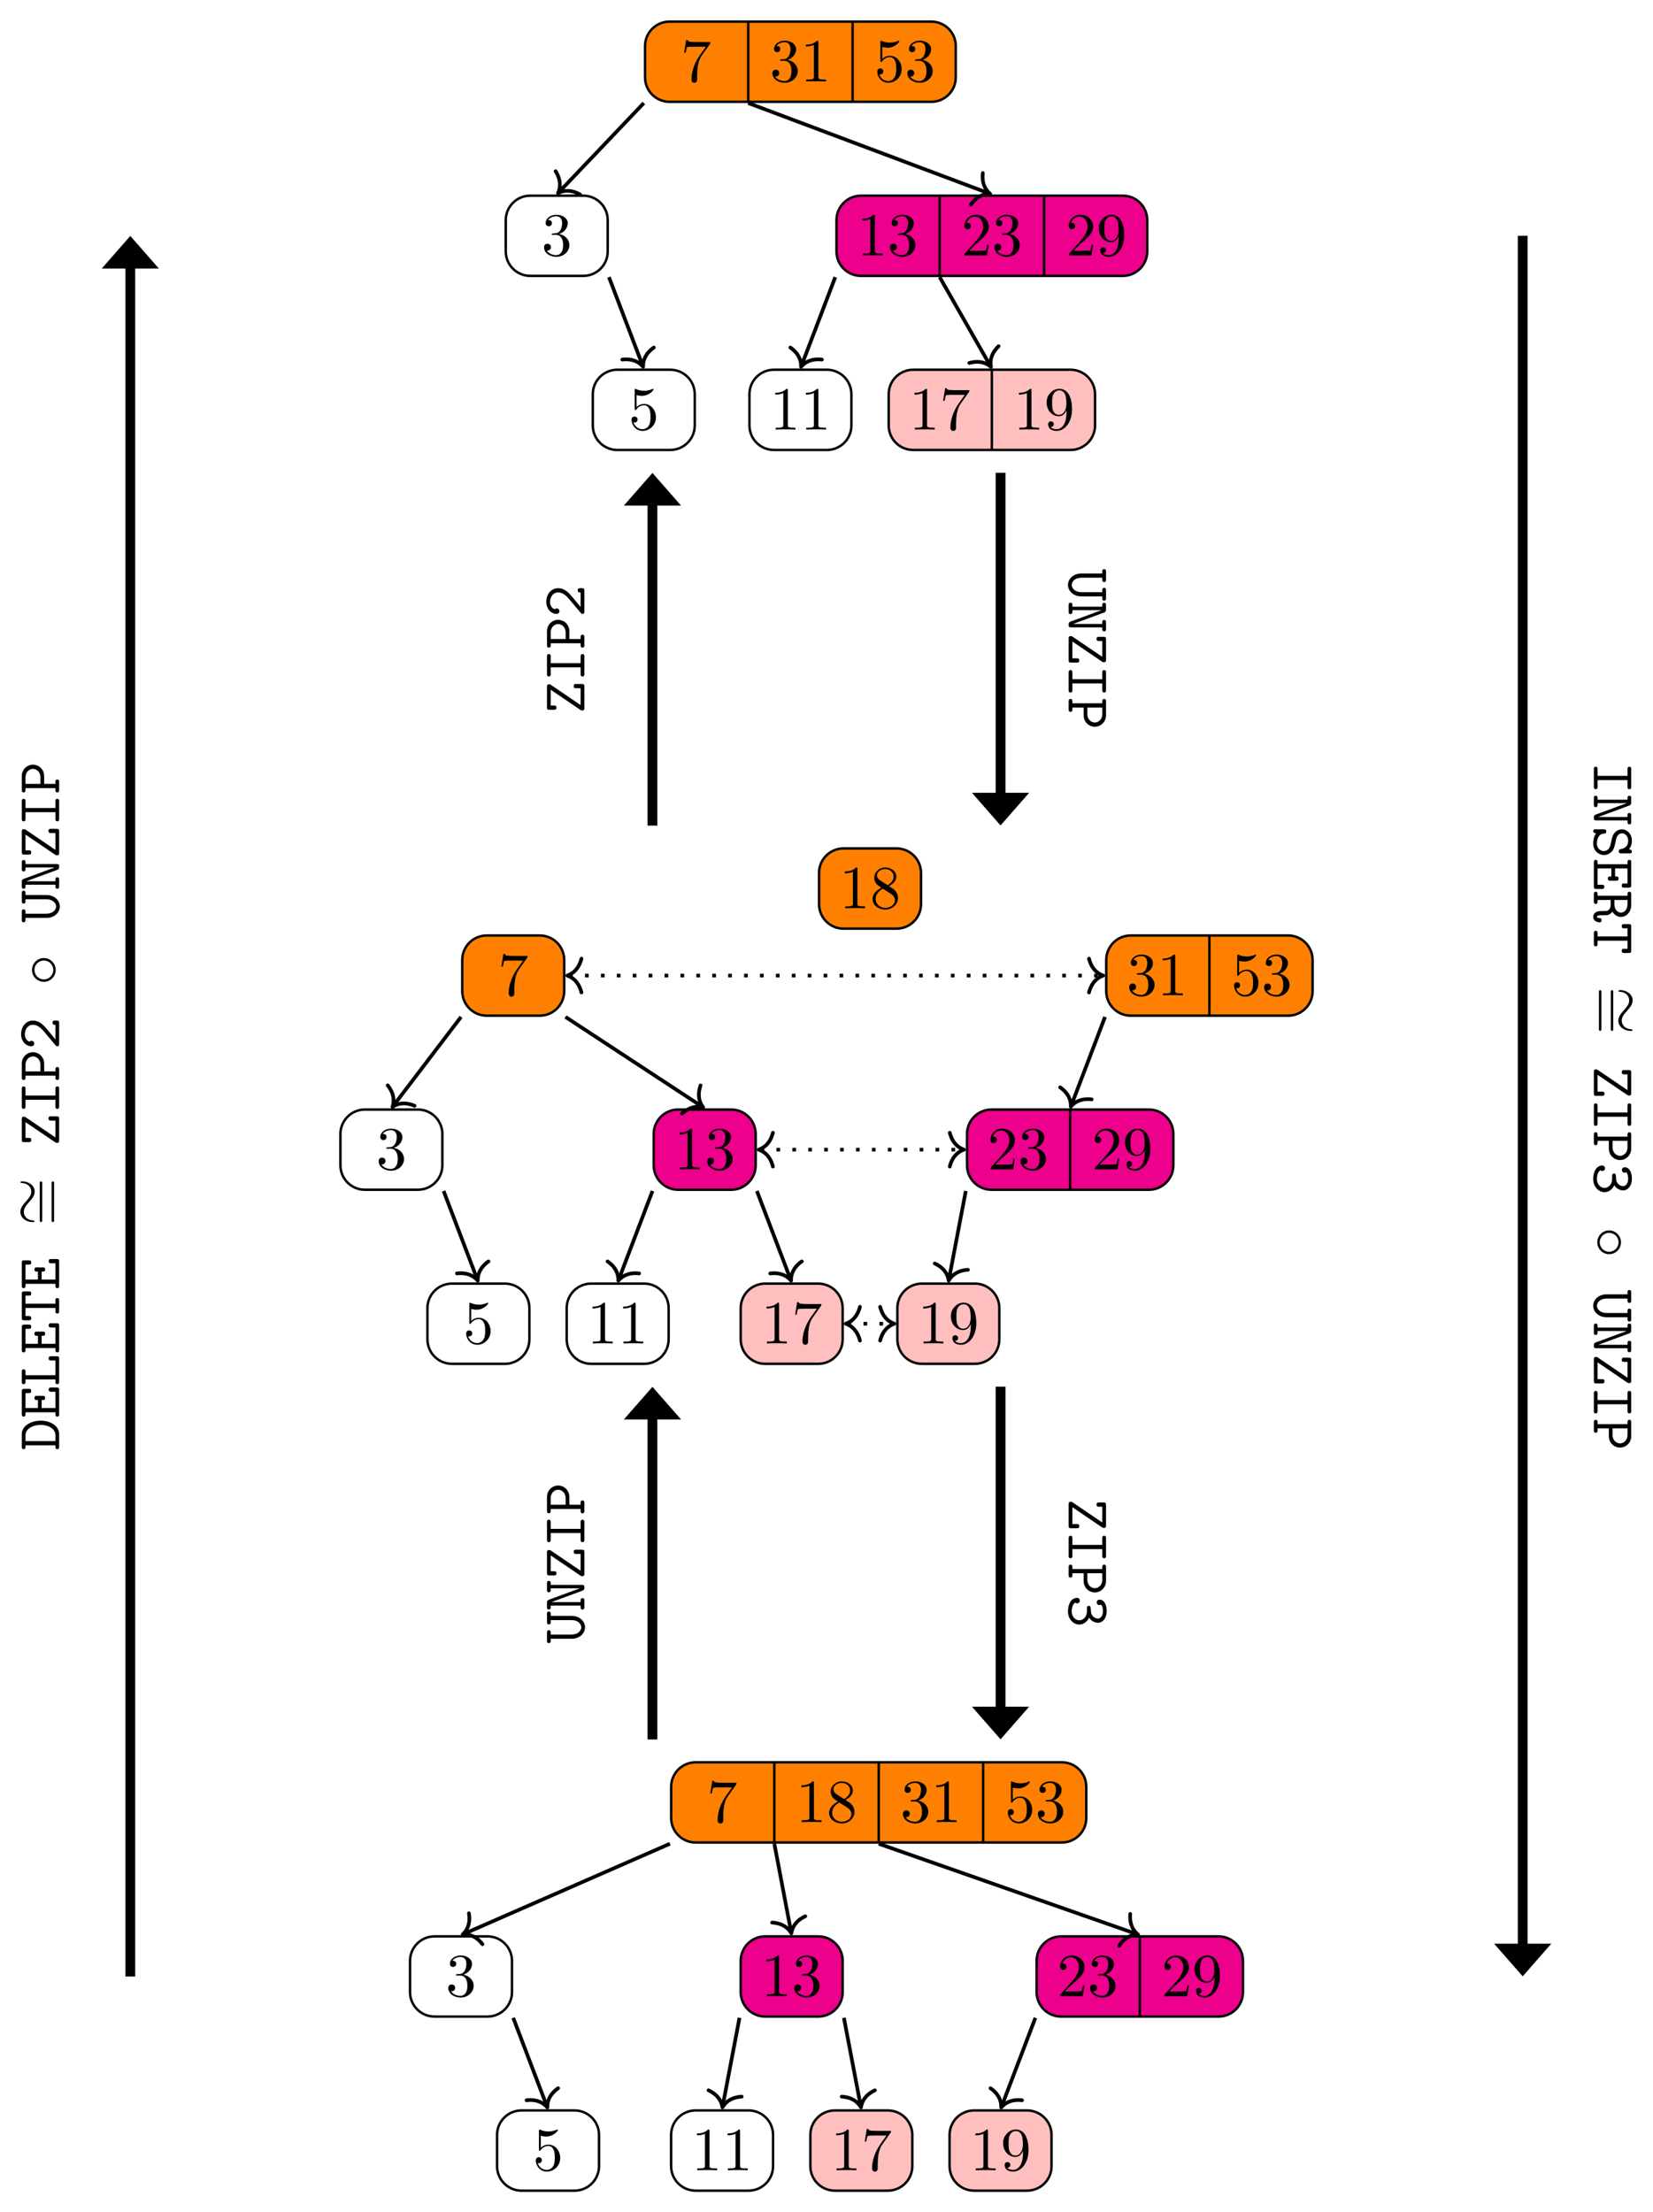 <svg xmlns="http://www.w3.org/2000/svg" xmlns:xlink="http://www.w3.org/1999/xlink" version="1.1" width="269.219" height="360.258" viewBox="0 0 269.219 360.258">
<defs>
<path id="font_0_5" d="M.476 .609C.485 .621 .485 .623 .485 .644H.242C.12 .644 .118 .657 .114 .676H.089L.056 .47H.081C.084 .486 .093 .549 .106 .561 .113 .567 .191 .567 .204 .567H.411C.4 .551 .321 .442 .299 .409 .209 .274 .176 .135 .176 .033 .176 .023 .176-.022 .222-.022 .268-.022 .268 .023 .268 .033V.084C.268 .139 .271 .194 .279 .248 .283 .271 .297 .357 .341 .419L.476 .609Z"/>
<path id="font_0_3" d="M.29 .352C.372 .379 .43 .449 .43 .528 .43 .61 .342 .666 .246 .666 .145 .666 .069 .606 .069 .53 .069 .497 .091 .478 .12 .478 .151 .478 .171 .5 .171 .529 .171 .579 .124 .579 .109 .579 .14 .628 .206 .641 .242 .641 .283 .641 .338 .619 .338 .529 .338 .517 .336 .459 .31 .415 .28 .367 .246 .364 .221 .363 .213 .362 .189 .36 .182 .36 .174 .359 .167 .358 .167 .348 .167 .337 .174 .337 .191 .337H.235C.317 .337 .354 .269 .354 .17 .354 .034 .285 .006 .241 .006 .198 .006 .123 .022 .088 .081 .123 .076 .154 .098 .154 .136 .154 .172 .127 .192 .098 .192 .074 .192 .042 .178 .042 .134 .042 .043 .135-.022 .244-.022 .366-.022 .457 .068 .457 .17 .457 .253 .394 .331 .29 .352Z"/>
<path id="font_0_1" d="M.294 .64C.294 .664 .294 .666 .271 .666 .209 .602 .121 .602 .089 .602V.571C.109 .571 .168 .571 .22 .597V.079C.22 .043 .217 .031 .127 .031H.095V0C.13 .003 .217 .003 .257 .003 .297 .003 .384 .003 .419 0V.031H.387C.297 .031 .294 .042 .294 .079V.64Z"/>
<path id="font_0_4" d="M.449 .2C.449 .319 .367 .419 .259 .419 .211 .419 .168 .403 .132 .368V.564C.152 .558 .185 .551 .217 .551 .34 .551 .41 .642 .41 .655 .41 .661 .407 .666 .4 .666 .399 .666 .397 .666 .392 .663 .372 .654 .323 .634 .256 .634 .216 .634 .17 .641 .123 .662 .115 .665 .113 .665 .111 .665 .101 .665 .101 .657 .101 .641V.344C.101 .326 .101 .318 .115 .318 .122 .318 .124 .321 .128 .327 .139 .343 .176 .397 .257 .397 .309 .397 .334 .351 .342 .333 .358 .296 .36 .257 .36 .207 .36 .172 .36 .112 .336 .07 .312 .031 .275 .006 .229 .006 .156 .006 .099 .058 .082 .117 .085 .116 .088 .115 .099 .115 .132 .115 .149 .14 .149 .164 .149 .188 .132 .213 .099 .213 .085 .213 .05 .206 .05 .16 .05 .074 .119-.022 .231-.022 .347-.022 .449 .073 .449 .2Z"/>
<path id="font_0_2" d="M.127 .077 .233 .18C.389 .318 .449 .372 .449 .472 .449 .586 .359 .666 .237 .666 .124 .666 .05 .574 .05 .485 .05 .429 .1 .429 .103 .429 .12 .429 .155 .441 .155 .482 .155 .508 .137 .534 .102 .534 .094 .534 .092 .534 .089 .533 .112 .598 .166 .635 .224 .635 .315 .635 .358 .554 .358 .472 .358 .392 .308 .313 .253 .251L.061 .037C.05 .026 .05 .024 .05 0H.421L.449 .174H.424C.419 .144 .412 .1 .402 .085 .395 .077 .329 .077 .307 .077H.127Z"/>
<path id="font_0_7" d="M.367 .318V.286C.367 .052 .263 .006 .205 .006 .188 .006 .134 .008 .107 .042 .151 .042 .159 .071 .159 .088 .159 .119 .135 .134 .113 .134 .097 .134 .067 .125 .067 .086 .067 .019 .121-.022 .206-.022 .335-.022 .457 .114 .457 .329 .457 .598 .342 .666 .253 .666 .198 .666 .149 .648 .106 .603 .065 .558 .042 .516 .042 .441 .042 .316 .13 .218 .242 .218 .303 .218 .344 .26 .367 .318M.243 .241C.227 .241 .181 .241 .15 .304 .132 .341 .132 .391 .132 .44 .132 .494 .132 .541 .153 .578 .18 .628 .218 .641 .253 .641 .299 .641 .332 .607 .349 .562 .361 .53 .365 .467 .365 .421 .365 .338 .331 .241 .243 .241Z"/>
<path id="font_0_6" d="M.163 .457C.117 .487 .113 .521 .113 .538 .113 .599 .178 .641 .249 .641 .322 .641 .386 .589 .386 .517 .386 .46 .347 .412 .287 .377L.163 .457M.309 .362C.381 .399 .43 .451 .43 .517 .43 .609 .341 .666 .25 .666 .15 .666 .069 .592 .069 .499 .069 .481 .071 .436 .113 .389 .124 .377 .161 .352 .186 .335 .128 .306 .042 .25 .042 .151 .042 .045 .144-.022 .249-.022 .362-.022 .457 .061 .457 .168 .457 .204 .446 .249 .408 .291 .389 .312 .373 .322 .309 .362M.209 .32 .332 .242C.36 .223 .407 .193 .407 .132 .407 .058 .332 .006 .25 .006 .164 .006 .092 .068 .092 .151 .092 .209 .124 .273 .209 .32Z"/>
<path id="font_1_12" d="M.449 .55H.479C.495 .55 .52 .55 .52 .581 .52 .611 .494 .611 .479 .611H.35C.335 .611 .309 .611 .309 .581 .309 .55 .335 .55 .35 .55H.38V.209C.38 .102 .314 .05 .262 .05 .209 .05 .144 .102 .144 .209V.55H.174C.189 .55 .215 .55 .215 .581 .215 .611 .189 .611 .174 .611H.045C.03 .611 .004 .611 .004 .581 .004 .55 .03 .55 .045 .55H.075V.204C.075 .081 .162-.011 .262-.011 .362-.011 .449 .081 .449 .204V.55Z"/>
<path id="font_1_7" d="M.19 .575C.178 .608 .163 .611 .136 .611H.068C.053 .611 .028 .611 .028 .581 .028 .55 .052 .55 .068 .55H.093V.061H.068C.053 .061 .028 .061 .028 .031 .028 0 .052 0 .068 0H.174C.189 0 .214 0 .214 .03 .214 .061 .19 .061 .174 .061H.149V.536H.15L.334 .036C.347 .001 .363 0 .389 0 .419 0 .431 .003 .431 .041V.55H.456C.471 .55 .496 .55 .496 .58 .496 .611 .472 .611 .456 .611H.35C.334 .611 .31 .611 .31 .58 .31 .55 .335 .55 .35 .55H.375V.075H.374L.19 .575Z"/>
<path id="font_1_13" d="M.466 .546C.476 .561 .476 .567 .476 .577 .476 .611 .454 .611 .435 .611H.101C.068 .611 .06 .603 .06 .57V.497C.06 .478 .06 .456 .094 .456 .129 .456 .129 .477 .129 .497V.55H.387L.058 .065C.048 .05 .048 .044 .048 .034 .048 0 .07 0 .089 0H.441C.474 0 .481 .009 .481 .041V.133C.481 .152 .481 .174 .447 .174 .412 .174 .412 .153 .412 .133V.061H.137L.466 .546Z"/>
<path id="font_1_5" d="M.297 .55H.405C.42 .55 .446 .55 .446 .58 .446 .611 .42 .611 .405 .611H.12C.105 .611 .079 .611 .079 .581 .079 .55 .105 .55 .12 .55H.228V.061H.12C.105 .061 .079 .061 .079 .031 .079 0 .105 0 .12 0H.405C.42 0 .446 0 .446 .03 .446 .061 .42 .061 .405 .061H.297V.55Z"/>
<path id="font_1_8" d="M.166 .245H.291C.407 .245 .48 .335 .48 .428 .48 .521 .406 .611 .291 .611H.067C.052 .611 .026 .611 .026 .581 .026 .55 .052 .55 .067 .55H.097V.061H.067C.051 .061 .026 .061 .026 .03 .026 0 .052 0 .067 0H.196C.211 0 .237 0 .237 .03 .237 .061 .211 .061 .196 .061H.166V.245M.166 .55H.272C.368 .55 .411 .481 .411 .428 .411 .375 .368 .306 .272 .306H.166V.55Z"/>
<path id="font_1_1" d="M.067 .058C.058 .05 .052 .045 .052 .031 .052 0 .077 0 .093 0H.432C.465 0 .472 .009 .472 .041V.067C.472 .086 .472 .108 .438 .108 .403 .108 .403 .089 .403 .061H.165C.224 .112 .32 .187 .363 .227 .426 .283 .472 .347 .472 .427 .472 .547 .371 .622 .249 .622 .131 .622 .052 .54 .052 .455 .052 .418 .08 .407 .097 .407 .118 .407 .141 .424 .141 .452 .141 .464 .136 .477 .127 .484 .142 .53 .189 .561 .244 .561 .326 .561 .403 .515 .403 .427 .403 .357 .354 .299 .288 .244L.067 .058Z"/>
<path id="font_1_2" d="M.367 .334C.423 .37 .451 .427 .451 .481 .451 .555 .378 .622 .263 .622 .143 .622 .073 .574 .073 .505 .073 .472 .098 .458 .118 .458 .139 .458 .162 .475 .162 .503 .162 .517 .156 .527 .153 .53 .184 .561 .255 .561 .264 .561 .332 .561 .382 .525 .382 .48 .382 .45 .367 .415 .34 .393 .308 .367 .283 .365 .247 .363 .19 .359 .175 .359 .175 .33 .175 .299 .199 .299 .215 .299H.261C.36 .299 .411 .232 .411 .174 .411 .113 .355 .05 .264 .05 .224 .05 .147 .061 .121 .108 .126 .113 .133 .119 .133 .139 .133 .163 .114 .183 .089 .183 .066 .183 .044 .168 .044 .136 .044 .047 .141-.011 .264-.011 .395-.011 .48 .081 .48 .174 .48 .245 .433 .304 .367 .334Z"/>
<path id="font_1_10" d="M.296 .274C.324 .268 .407 .248 .407 .161 .407 .109 .364 .05 .285 .05 .257 .05 .208 .054 .168 .081 .126 .108 .122 .15 .121 .168 .12 .185 .119 .203 .087 .203 .052 .203 .052 .182 .052 .162V.03C.052 .014 .052-.011 .082-.011 .104-.011 .11 .003 .119 .035 .159 .005 .22-.011 .284-.011 .4-.011 .472 .077 .472 .166 .472 .23 .436 .272 .424 .285 .383 .325 .356 .332 .278 .35L.197 .368C.155 .38 .117 .415 .117 .462 .117 .513 .166 .561 .237 .561 .355 .561 .37 .467 .376 .436 .379 .414 .39 .408 .41 .408 .445 .408 .445 .429 .445 .449V.581C.445 .597 .445 .622 .415 .622 .391 .622 .386 .605 .378 .575 .337 .61 .283 .622 .238 .622 .127 .622 .052 .543 .052 .458 .052 .391 .098 .325 .181 .301 .185 .3 .282 .277 .296 .274Z"/>
<path id="font_1_4" d="M.097 .061H.067C.051 .061 .026 .061 .026 .03 .026 0 .052 0 .067 0H.462C.495 0 .502 .009 .502 .041V.13C.502 .149 .502 .171 .468 .171 .433 .171 .433 .15 .433 .13V.061H.166V.286H.297C.297 .245 .297 .229 .332 .229 .366 .229 .366 .251 .366 .27V.363C.366 .382 .366 .404 .332 .404 .297 .404 .297 .388 .297 .347H.166V.55H.411V.497C.411 .478 .411 .456 .445 .456 .48 .456 .48 .477 .48 .497V.57C.48 .601 .474 .611 .44 .611H.067C.052 .611 .026 .611 .026 .581 .026 .55 .052 .55 .067 .55H.097V.061Z"/>
<path id="font_1_9" d="M.156 .55H.228C.32 .55 .364 .491 .364 .443 .364 .394 .319 .336 .228 .336H.156V.55M.348 .304C.414 .341 .433 .402 .433 .443 .433 .529 .357 .611 .239 .611H.062C.046 .611 .022 .611 .022 .58 .022 .55 .047 .55 .062 .55H.087V.061H.062C.046 .061 .022 .061 .022 .03 .022 0 .047 0 .062 0H.181C.196 0 .221 0 .221 .03 .221 .061 .197 .061 .181 .061H.156V.275H.234C.253 .275 .283 .275 .315 .247 .337 .226 .337 .204 .337 .162 .337 .097 .337 .067 .356 .035 .373 .005 .401-.011 .435-.011 .498-.011 .522 .055 .522 .093 .522 .125 .498 .125 .487 .125 .477 .125 .454 .125 .453 .095 .453 .087 .451 .05 .434 .05 .406 .05 .406 .096 .406 .149 .406 .212 .406 .22 .397 .243 .385 .272 .362 .293 .348 .304Z"/>
<path id="font_1_11" d="M.297 .55H.429V.497C.429 .478 .429 .456 .463 .456 .498 .456 .498 .477 .498 .497V.57C.498 .601 .492 .611 .458 .611H.067C.034 .611 .026 .603 .026 .57V.497C.026 .478 .026 .456 .06 .456 .095 .456 .095 .477 .095 .497V.55H.228V.061H.176C.161 .061 .136 .061 .136 .031 .136 0 .16 0 .176 0H.349C.364 0 .389 0 .389 .03 .389 .061 .365 .061 .349 .061H.297V.55Z"/>
<path id="font_2_2" d="M.722 .334C.722 .356 .716 .366 .708 .366 .703 .366 .695 .359 .694 .34 .69 .244 .624 .189 .554 .189 .491 .189 .443 .232 .394 .275 .343 .321 .291 .367 .223 .367 .114 .367 .055 .257 .055 .166 .055 .134 .068 .134 .069 .134 .08 .134 .083 .154 .083 .157 .087 .267 .162 .311 .223 .311 .286 .311 .334 .268 .383 .225 .434 .179 .486 .133 .554 .133 .663 .133 .722 .243 .722 .334Z"/>
<path id="font_0_8" d="M.687 .327C.702 .327 .721 .327 .721 .347 .721 .367 .702 .367 .688 .367H.089C.075 .367 .056 .367 .056 .347 .056 .327 .075 .327 .09 .327H.687M.688 .133C.702 .133 .721 .133 .721 .153 .721 .173 .702 .173 .687 .173H.09C.075 .173 .056 .173 .056 .153 .056 .133 .075 .133 .089 .133H.688Z"/>
<path id="font_2_1" d="M.444 .25C.444 .357 .355 .444 .25 .444 .142 .444 .055 .355 .055 .25 .055 .144 .142 .056 .25 .056 .355 .056 .444 .143 .444 .25M.25 .096C.163 .096 .095 .166 .095 .25 .095 .334 .164 .404 .25 .404 .333 .404 .404 .336 .404 .25 .404 .164 .333 .096 .25 .096Z"/>
<path id="font_1_3" d="M.06 .611C.044 .611 .019 .611 .019 .58 .019 .55 .045 .55 .06 .55H.082V.061H.06C.044 .061 .019 .061 .019 .03 .019 0 .045 0 .06 0H.266C.397 0 .485 .14 .485 .301 .485 .461 .399 .611 .266 .611H.06M.151 .061V.55H.247C.36 .55 .416 .417 .416 .301 .416 .184 .358 .061 .247 .061H.151Z"/>
<path id="font_1_6" d="M.178 .55H.234C.248 .55 .275 .55 .275 .58 .275 .611 .249 .611 .234 .611H.072C.056 .611 .032 .611 .032 .58 .032 .55 .057 .55 .072 .55H.109V.061H.072C.056 .061 .032 .061 .032 .03 .032 0 .057 0 .072 0H.448C.481 0 .488 .009 .488 .041V.13C.488 .15 .488 .171 .454 .171 .419 .171 .419 .151 .419 .13V.061H.178V.55Z"/>
</defs>
<path transform="matrix(1,0,0,-1,76.502,66.743)" d="M75.178 63.224H32.539C30.339 63.224 28.554 61.44 28.554 59.239V54.148C28.554 51.947 30.339 50.163 32.539 50.163H75.178C77.379 50.163 79.163 51.947 79.163 54.148V59.239C79.163 61.44 77.379 63.224 75.178 63.224ZM45.358 63.224V50.163M62.36 63.224V50.163" fill="#ff8000"/>
<path transform="matrix(1,0,0,-1,76.502,66.743)" stroke-width=".399" stroke-linecap="butt" stroke-miterlimit="10" stroke-linejoin="miter" fill="none" stroke="#000000" d="M75.178 63.224H32.539C30.339 63.224 28.554 61.44 28.554 59.239V54.148C28.554 51.947 30.339 50.163 32.539 50.163H75.178C77.379 50.163 79.163 51.947 79.163 54.148V59.239C79.163 61.44 77.379 63.224 75.178 63.224ZM45.358 63.224V50.163M62.36 63.224V50.163"/>
<use data-text="7" xlink:href="#font_0_5" transform="matrix(9.963,0,0,-9.963,110.867,13.26)"/>
<use data-text="3" xlink:href="#font_0_3" transform="matrix(9.963,0,0,-9.963,125.379,13.26)"/>
<use data-text="1" xlink:href="#font_0_1" transform="matrix(9.963,0,0,-9.963,130.36,13.26)"/>
<use data-text="5" xlink:href="#font_0_4" transform="matrix(9.963,0,0,-9.963,142.381,13.26)"/>
<use data-text="3" xlink:href="#font_0_3" transform="matrix(9.963,0,0,-9.963,147.362,13.26)"/>
<path transform="matrix(1,0,0,-1,76.502,66.743)" stroke-width=".399" stroke-linecap="butt" stroke-miterlimit="10" stroke-linejoin="miter" fill="none" stroke="#000000" d="M18.49 34.878H9.857C7.656 34.878 5.871 33.093 5.871 30.892V25.801C5.871 23.6 7.656 21.816 9.857 21.816H18.49C20.691 21.816 22.475 23.6 22.475 25.801V30.892C22.475 33.093 20.691 34.878 18.49 34.878ZM5.871 21.816"/>
<use data-text="3" xlink:href="#font_0_3" transform="matrix(9.963,0,0,-9.963,88.185,41.607)"/>
<path transform="matrix(1,0,0,-1,76.502,66.743)" d="M106.36 34.878H63.721C61.52 34.878 59.736 33.093 59.736 30.892V25.801C59.736 23.6 61.52 21.816 63.721 21.816H106.36C108.561 21.816 110.345 23.6 110.345 25.801V30.892C110.345 33.093 108.561 34.878 106.36 34.878ZM76.539 34.878V21.816M93.542 34.878V21.816" fill="#ec008c"/>
<path transform="matrix(1,0,0,-1,76.502,66.743)" stroke-width=".399" stroke-linecap="butt" stroke-miterlimit="10" stroke-linejoin="miter" fill="none" stroke="#000000" d="M106.36 34.878H63.721C61.52 34.878 59.736 33.093 59.736 30.892V25.801C59.736 23.6 61.52 21.816 63.721 21.816H106.36C108.561 21.816 110.345 23.6 110.345 25.801V30.892C110.345 33.093 108.561 34.878 106.36 34.878ZM76.539 34.878V21.816M93.542 34.878V21.816"/>
<use data-text="1" xlink:href="#font_0_1" transform="matrix(9.963,0,0,-9.963,139.558,41.607)"/>
<use data-text="3" xlink:href="#font_0_3" transform="matrix(9.963,0,0,-9.963,144.539,41.607)"/>
<use data-text="2" xlink:href="#font_0_2" transform="matrix(9.963,0,0,-9.963,156.56,41.607)"/>
<use data-text="3" xlink:href="#font_0_3" transform="matrix(9.963,0,0,-9.963,161.541,41.607)"/>
<use data-text="2" xlink:href="#font_0_2" transform="matrix(9.963,0,0,-9.963,173.562,41.607)"/>
<use data-text="9" xlink:href="#font_0_7" transform="matrix(9.963,0,0,-9.963,178.543,41.607)"/>
<path transform="matrix(1,0,0,-1,76.502,66.743)" stroke-width=".399" stroke-linecap="butt" stroke-miterlimit="10" stroke-linejoin="miter" fill="none" stroke="#000000" d="M32.664 6.531H24.03C21.829 6.531 20.045 4.747 20.045 2.546V-2.546C20.045-4.747 21.829-6.531 24.03-6.531H32.664C34.865-6.531 36.649-4.747 36.649-2.546V2.546C36.649 4.747 34.865 6.531 32.664 6.531ZM20.045-6.531"/>
<use data-text="5" xlink:href="#font_0_4" transform="matrix(9.963,0,0,-9.963,102.358,69.953)"/>
<path transform="matrix(1,0,0,-1,76.502,66.743)" stroke-width=".399" stroke-linecap="butt" stroke-miterlimit="10" stroke-linejoin="miter" fill="none" stroke="#000000" d="M58.176 6.531H49.542C47.341 6.531 45.557 4.747 45.557 2.546V-2.546C45.557-4.747 47.341-6.531 49.542-6.531H58.176C60.377-6.531 62.161-4.747 62.161-2.546V2.546C62.161 4.747 60.377 6.531 58.176 6.531ZM45.557-6.531"/>
<use data-text="1" xlink:href="#font_0_1" transform="matrix(9.963,0,0,-9.963,125.379,69.953)"/>
<use data-text="1" xlink:href="#font_0_1" transform="matrix(9.963,0,0,-9.963,130.36,69.953)"/>
<path transform="matrix(1,0,0,-1,76.502,66.743)" d="M97.858 6.531H72.222C70.021 6.531 68.237 4.747 68.237 2.546V-2.546C68.237-4.747 70.021-6.531 72.222-6.531H97.858C100.059-6.531 101.844-4.747 101.844-2.546V2.546C101.844 4.747 100.059 6.531 97.858 6.531ZM85.04 6.531V-6.531" fill="#ffbfbf"/>
<path transform="matrix(1,0,0,-1,76.502,66.743)" stroke-width=".399" stroke-linecap="butt" stroke-miterlimit="10" stroke-linejoin="miter" fill="none" stroke="#000000" d="M97.858 6.531H72.222C70.021 6.531 68.237 4.747 68.237 2.546V-2.546C68.237-4.747 70.021-6.531 72.222-6.531H97.858C100.059-6.531 101.844-4.747 101.844-2.546V2.546C101.844 4.747 100.059 6.531 97.858 6.531ZM85.04 6.531V-6.531"/>
<use data-text="1" xlink:href="#font_0_1" transform="matrix(9.963,0,0,-9.963,148.059,69.953)"/>
<use data-text="7" xlink:href="#font_0_5" transform="matrix(9.963,0,0,-9.963,153.04,69.953)"/>
<use data-text="1" xlink:href="#font_0_1" transform="matrix(9.963,0,0,-9.963,165.061,69.953)"/>
<use data-text="9" xlink:href="#font_0_7" transform="matrix(9.963,0,0,-9.963,170.042,69.953)"/>
<path transform="matrix(1,0,0,-1,76.502,66.743)" stroke-width=".598" stroke-linecap="butt" stroke-miterlimit="10" stroke-linejoin="miter" fill="none" stroke="#000000" d="M28.355 49.964 14.586 35.51"/>
<path transform="matrix(-.69,.724,.724,.69,90.882,31.45)" stroke-width=".598" stroke-linecap="round" stroke-linejoin="round" fill="none" stroke="#000000" d="M-2.311 2.751C-1.889 1.1-.948 .321 0 0-.948-.321-1.889-1.1-2.311-2.751"/>
<path transform="matrix(1,0,0,-1,76.502,66.743)" stroke-width=".598" stroke-linecap="butt" stroke-miterlimit="10" stroke-linejoin="miter" fill="none" stroke="#000000" d="M45.358 49.964 84.481 35.287"/>
<path transform="matrix(.936,.351,.351,-.936,161.263,31.561)" stroke-width=".598" stroke-linecap="round" stroke-linejoin="round" fill="none" stroke="#000000" d="M-2.311 2.751C-1.889 1.1-.948 .321 0 0-.948-.321-1.889-1.1-2.311-2.751"/>
<path transform="matrix(1,0,0,-1,76.502,66.743)" stroke-width=".598" stroke-linecap="butt" stroke-miterlimit="10" stroke-linejoin="miter" fill="none" stroke="#000000" d="M22.675 21.617 28.134 7.289"/>
<path transform="matrix(.356,.934,.934,-.356,104.742,59.734)" stroke-width=".598" stroke-linecap="round" stroke-linejoin="round" fill="none" stroke="#000000" d="M-2.311 2.751C-1.889 1.1-.948 .321 0 0-.948-.321-1.889-1.1-2.311-2.751"/>
<path transform="matrix(1,0,0,-1,76.502,66.743)" stroke-width=".598" stroke-linecap="butt" stroke-miterlimit="10" stroke-linejoin="miter" fill="none" stroke="#000000" d="M59.537 21.617 54.072 7.289"/>
<path transform="matrix(-.356,.934,.934,.356,130.467,59.734)" stroke-width=".598" stroke-linecap="round" stroke-linejoin="round" fill="none" stroke="#000000" d="M-2.311 2.751C-1.889 1.1-.948 .321 0 0-.948-.321-1.889-1.1-2.311-2.751"/>
<path transform="matrix(1,0,0,-1,76.502,66.743)" stroke-width=".598" stroke-linecap="butt" stroke-miterlimit="10" stroke-linejoin="miter" fill="none" stroke="#000000" d="M76.539 21.617 84.744 7.249"/>
<path transform="matrix(.496,.868,.868,-.496,161.394,59.753)" stroke-width=".598" stroke-linecap="round" stroke-linejoin="round" fill="none" stroke="#000000" d="M-2.311 2.751C-1.889 1.1-.948 .321 0 0-.948-.321-1.889-1.1-2.311-2.751"/>
<path transform="matrix(1,0,0,-1,49.572,215.562)" d="M96.444 77.398H87.81C85.609 77.398 83.825 75.614 83.825 73.413V68.321C83.825 66.12 85.609 64.336 87.81 64.336H96.444C98.645 64.336 100.429 66.12 100.429 68.321V73.413C100.429 75.614 98.645 77.398 96.444 77.398ZM83.825 64.336" fill="#ff8000"/>
<path transform="matrix(1,0,0,-1,49.572,215.562)" stroke-width=".399" stroke-linecap="butt" stroke-miterlimit="10" stroke-linejoin="miter" fill="none" stroke="#000000" d="M96.444 77.398H87.81C85.609 77.398 83.825 75.614 83.825 73.413V68.321C83.825 66.12 85.609 64.336 87.81 64.336H96.444C98.645 64.336 100.429 66.12 100.429 68.321V73.413C100.429 75.614 98.645 77.398 96.444 77.398ZM83.825 64.336"/>
<use data-text="1" xlink:href="#font_0_1" transform="matrix(9.963,0,0,-9.963,136.716,147.906)"/>
<use data-text="8" xlink:href="#font_0_6" transform="matrix(9.963,0,0,-9.963,141.697,147.906)"/>
<path transform="matrix(1,0,0,-1,49.572,215.562)" d="M38.333 63.224H29.699C27.498 63.224 25.714 61.44 25.714 59.239V54.148C25.714 51.947 27.498 50.163 29.699 50.163H38.333C40.534 50.163 42.318 51.947 42.318 54.148V59.239C42.318 61.44 40.534 63.224 38.333 63.224ZM25.714 50.163" fill="#ff8000"/>
<path transform="matrix(1,0,0,-1,49.572,215.562)" stroke-width=".399" stroke-linecap="butt" stroke-miterlimit="10" stroke-linejoin="miter" fill="none" stroke="#000000" d="M38.333 63.224H29.699C27.498 63.224 25.714 61.44 25.714 59.239V54.148C25.714 51.947 27.498 50.163 29.699 50.163H38.333C40.534 50.163 42.318 51.947 42.318 54.148V59.239C42.318 61.44 40.534 63.224 38.333 63.224ZM25.714 50.163"/>
<use data-text="7" xlink:href="#font_0_5" transform="matrix(9.963,0,0,-9.963,81.097,162.079)"/>
<path transform="matrix(1,0,0,-1,49.572,215.562)" stroke-width=".399" stroke-linecap="butt" stroke-miterlimit="10" stroke-linejoin="miter" fill="none" stroke="#000000" d="M18.49 34.878H9.857C7.656 34.878 5.871 33.093 5.871 30.892V25.801C5.871 23.6 7.656 21.816 9.857 21.816H18.49C20.691 21.816 22.475 23.6 22.475 25.801V30.892C22.475 33.093 20.691 34.878 18.49 34.878ZM5.871 21.816"/>
<use data-text="3" xlink:href="#font_0_3" transform="matrix(9.963,0,0,-9.963,61.254,190.426)"/>
<path transform="matrix(1,0,0,-1,49.572,215.562)" stroke-width=".399" stroke-linecap="butt" stroke-miterlimit="10" stroke-linejoin="miter" fill="none" stroke="#000000" d="M32.664 6.531H24.03C21.829 6.531 20.045 4.747 20.045 2.546V-2.546C20.045-4.747 21.829-6.531 24.03-6.531H32.664C34.865-6.531 36.649-4.747 36.649-2.546V2.546C36.649 4.747 34.865 6.531 32.664 6.531ZM20.045-6.531"/>
<use data-text="5" xlink:href="#font_0_4" transform="matrix(9.963,0,0,-9.963,75.428,218.772)"/>
<path transform="matrix(1,0,0,-1,49.572,215.562)" stroke-width=".598" stroke-linecap="butt" stroke-miterlimit="10" stroke-linejoin="miter" fill="none" stroke="#000000" d="M25.515 49.964 14.536 35.552"/>
<path transform="matrix(-.606,.795,.795,.606,63.927,180.247)" stroke-width=".598" stroke-linecap="round" stroke-linejoin="round" fill="none" stroke="#000000" d="M-2.311 2.751C-1.889 1.1-.948 .321 0 0-.948-.321-1.889-1.1-2.311-2.751"/>
<path transform="matrix(1,0,0,-1,49.572,215.562)" stroke-width=".598" stroke-linecap="butt" stroke-miterlimit="10" stroke-linejoin="miter" fill="none" stroke="#000000" d="M22.675 21.617 28.134 7.289"/>
<path transform="matrix(.356,.934,.934,-.356,77.812,208.553)" stroke-width=".598" stroke-linecap="round" stroke-linejoin="round" fill="none" stroke="#000000" d="M-2.311 2.751C-1.889 1.1-.948 .321 0 0-.948-.321-1.889-1.1-2.311-2.751"/>
<path transform="matrix(1,0,0,-1,49.572,215.562)" d="M160.221 63.224H134.585C132.384 63.224 130.6 61.44 130.6 59.239V54.148C130.6 51.947 132.384 50.163 134.585 50.163H160.221C162.422 50.163 164.206 51.947 164.206 54.148V59.239C164.206 61.44 162.422 63.224 160.221 63.224ZM147.403 63.224V50.163" fill="#ff8000"/>
<path transform="matrix(1,0,0,-1,49.572,215.562)" stroke-width=".399" stroke-linecap="butt" stroke-miterlimit="10" stroke-linejoin="miter" fill="none" stroke="#000000" d="M160.221 63.224H134.585C132.384 63.224 130.6 61.44 130.6 59.239V54.148C130.6 51.947 132.384 50.163 134.585 50.163H160.221C162.422 50.163 164.206 51.947 164.206 54.148V59.239C164.206 61.44 162.422 63.224 160.221 63.224ZM147.403 63.224V50.163"/>
<use data-text="3" xlink:href="#font_0_3" transform="matrix(9.963,0,0,-9.963,183.491,162.079)"/>
<use data-text="1" xlink:href="#font_0_1" transform="matrix(9.963,0,0,-9.963,188.472,162.079)"/>
<use data-text="5" xlink:href="#font_0_4" transform="matrix(9.963,0,0,-9.963,200.493,162.079)"/>
<use data-text="3" xlink:href="#font_0_3" transform="matrix(9.963,0,0,-9.963,205.474,162.079)"/>
<path transform="matrix(1,0,0,-1,49.572,215.562)" d="M69.515 34.878H60.881C58.68 34.878 56.896 33.093 56.896 30.892V25.801C56.896 23.6 58.68 21.816 60.881 21.816H69.515C71.716 21.816 73.5 23.6 73.5 25.801V30.892C73.5 33.093 71.716 34.878 69.515 34.878ZM56.896 21.816" fill="#ec008c"/>
<path transform="matrix(1,0,0,-1,49.572,215.562)" stroke-width=".399" stroke-linecap="butt" stroke-miterlimit="10" stroke-linejoin="miter" fill="none" stroke="#000000" d="M69.515 34.878H60.881C58.68 34.878 56.896 33.093 56.896 30.892V25.801C56.896 23.6 58.68 21.816 60.881 21.816H69.515C71.716 21.816 73.5 23.6 73.5 25.801V30.892C73.5 33.093 71.716 34.878 69.515 34.878ZM56.896 21.816"/>
<use data-text="1" xlink:href="#font_0_1" transform="matrix(9.963,0,0,-9.963,109.787,190.426)"/>
<use data-text="3" xlink:href="#font_0_3" transform="matrix(9.963,0,0,-9.963,114.768,190.426)"/>
<path transform="matrix(1,0,0,-1,49.572,215.562)" d="M137.544 34.878H111.908C109.707 34.878 107.923 33.093 107.923 30.892V25.801C107.923 23.6 109.707 21.816 111.908 21.816H137.544C139.745 21.816 141.529 23.6 141.529 25.801V30.892C141.529 33.093 139.745 34.878 137.544 34.878ZM124.726 34.878V21.816" fill="#ec008c"/>
<path transform="matrix(1,0,0,-1,49.572,215.562)" stroke-width=".399" stroke-linecap="butt" stroke-miterlimit="10" stroke-linejoin="miter" fill="none" stroke="#000000" d="M137.544 34.878H111.908C109.707 34.878 107.923 33.093 107.923 30.892V25.801C107.923 23.6 109.707 21.816 111.908 21.816H137.544C139.745 21.816 141.529 23.6 141.529 25.801V30.892C141.529 33.093 139.745 34.878 137.544 34.878ZM124.726 34.878V21.816"/>
<use data-text="2" xlink:href="#font_0_2" transform="matrix(9.963,0,0,-9.963,160.814,190.426)"/>
<use data-text="3" xlink:href="#font_0_3" transform="matrix(9.963,0,0,-9.963,165.795,190.426)"/>
<use data-text="2" xlink:href="#font_0_2" transform="matrix(9.963,0,0,-9.963,177.816,190.426)"/>
<use data-text="9" xlink:href="#font_0_7" transform="matrix(9.963,0,0,-9.963,182.797,190.426)"/>
<path transform="matrix(1,0,0,-1,49.572,215.562)" stroke-width=".399" stroke-linecap="butt" stroke-miterlimit="10" stroke-linejoin="miter" fill="none" stroke="#000000" d="M55.341 6.531H46.707C44.507 6.531 42.722 4.747 42.722 2.546V-2.546C42.722-4.747 44.507-6.531 46.707-6.531H55.341C57.542-6.531 59.326-4.747 59.326-2.546V2.546C59.326 4.747 57.542 6.531 55.341 6.531ZM42.722-6.531"/>
<use data-text="1" xlink:href="#font_0_1" transform="matrix(9.963,0,0,-9.963,95.614,218.772)"/>
<use data-text="1" xlink:href="#font_0_1" transform="matrix(9.963,0,0,-9.963,100.595,218.772)"/>
<path transform="matrix(1,0,0,-1,49.572,215.562)" d="M83.688 6.531H75.054C72.853 6.531 71.069 4.747 71.069 2.546V-2.546C71.069-4.747 72.853-6.531 75.054-6.531H83.688C85.889-6.531 87.673-4.747 87.673-2.546V2.546C87.673 4.747 85.889 6.531 83.688 6.531ZM71.069-6.531" fill="#ffbfbf"/>
<path transform="matrix(1,0,0,-1,49.572,215.562)" stroke-width=".399" stroke-linecap="butt" stroke-miterlimit="10" stroke-linejoin="miter" fill="none" stroke="#000000" d="M83.688 6.531H75.054C72.853 6.531 71.069 4.747 71.069 2.546V-2.546C71.069-4.747 72.853-6.531 75.054-6.531H83.688C85.889-6.531 87.673-4.747 87.673-2.546V2.546C87.673 4.747 85.889 6.531 83.688 6.531ZM71.069-6.531"/>
<use data-text="1" xlink:href="#font_0_1" transform="matrix(9.963,0,0,-9.963,123.961,218.772)"/>
<use data-text="7" xlink:href="#font_0_5" transform="matrix(9.963,0,0,-9.963,128.942,218.772)"/>
<path transform="matrix(1,0,0,-1,49.572,215.562)" d="M109.2 6.531H100.566C98.365 6.531 96.581 4.747 96.581 2.546V-2.546C96.581-4.747 98.365-6.531 100.566-6.531H109.2C111.401-6.531 113.185-4.747 113.185-2.546V2.546C113.185 4.747 111.401 6.531 109.2 6.531ZM96.581-6.531" fill="#ffbfbf"/>
<path transform="matrix(1,0,0,-1,49.572,215.562)" stroke-width=".399" stroke-linecap="butt" stroke-miterlimit="10" stroke-linejoin="miter" fill="none" stroke="#000000" d="M109.2 6.531H100.566C98.365 6.531 96.581 4.747 96.581 2.546V-2.546C96.581-4.747 98.365-6.531 100.566-6.531H109.2C111.401-6.531 113.185-4.747 113.185-2.546V2.546C113.185 4.747 111.401 6.531 109.2 6.531ZM96.581-6.531"/>
<use data-text="1" xlink:href="#font_0_1" transform="matrix(9.963,0,0,-9.963,149.472,218.772)"/>
<use data-text="9" xlink:href="#font_0_7" transform="matrix(9.963,0,0,-9.963,154.453,218.772)"/>
<path transform="matrix(1,0,0,-1,49.572,215.562)" stroke-width=".598" stroke-linecap="butt" stroke-miterlimit="10" stroke-linejoin="miter" fill="none" stroke="#000000" d="M42.517 49.964 64.698 35.405"/>
<path transform="matrix(.836,.549,.549,-.836,114.52,180.321)" stroke-width=".598" stroke-linecap="round" stroke-linejoin="round" fill="none" stroke="#000000" d="M-2.311 2.751C-1.889 1.1-.948 .321 0 0-.948-.321-1.889-1.1-2.311-2.751"/>
<path transform="matrix(1,0,0,-1,49.572,215.562)" stroke-width=".598" stroke-linecap="butt" stroke-miterlimit="10" stroke-linejoin="miter" fill="none" stroke="#000000" d="M130.401 49.964 124.939 35.635"/>
<path transform="matrix(-.356,.934,.934,.356,174.404,180.206)" stroke-width=".598" stroke-linecap="round" stroke-linejoin="round" fill="none" stroke="#000000" d="M-2.311 2.751C-1.889 1.1-.948 .321 0 0-.948-.321-1.889-1.1-2.311-2.751"/>
<path transform="matrix(1,0,0,-1,49.572,215.562)" stroke-width=".598" stroke-linecap="butt" stroke-miterlimit="10" stroke-linejoin="miter" fill="none" stroke="#000000" d="M56.697 21.617 51.237 7.289"/>
<path transform="matrix(-.356,.934,.934,.356,100.703,208.553)" stroke-width=".598" stroke-linecap="round" stroke-linejoin="round" fill="none" stroke="#000000" d="M-2.311 2.751C-1.889 1.1-.948 .321 0 0-.948-.321-1.889-1.1-2.311-2.751"/>
<path transform="matrix(1,0,0,-1,49.572,215.562)" stroke-width=".598" stroke-linecap="butt" stroke-miterlimit="10" stroke-linejoin="miter" fill="none" stroke="#000000" d="M73.699 21.617 79.158 7.289"/>
<path transform="matrix(.356,.934,.934,-.356,128.837,208.553)" stroke-width=".598" stroke-linecap="round" stroke-linejoin="round" fill="none" stroke="#000000" d="M-2.311 2.751C-1.889 1.1-.948 .321 0 0-.948-.321-1.889-1.1-2.311-2.751"/>
<path transform="matrix(1,0,0,-1,49.572,215.562)" stroke-width=".598" stroke-linecap="butt" stroke-miterlimit="10" stroke-linejoin="miter" fill="none" stroke="#000000" d="M107.723 21.617 104.995 7.317"/>
<path transform="matrix(-.187,.982,.982,.187,154.511,208.538)" stroke-width=".598" stroke-linecap="round" stroke-linejoin="round" fill="none" stroke="#000000" d="M-2.311 2.751C-1.889 1.1-.948 .321 0 0-.948-.321-1.889-1.1-2.311-2.751"/>
<path transform="matrix(1,0,0,-1,49.572,215.562)" stroke-width=".598" stroke-linecap="butt" stroke-dasharray=".598,1.993" stroke-miterlimit="10" stroke-linejoin="miter" fill="none" stroke="#000000" d="M43.115 56.694H129.803"/>
<path transform="matrix(-1,-0,0,1,92.388,158.868)" stroke-width=".598" stroke-linecap="round" stroke-linejoin="round" fill="none" stroke="#000000" d="M-2.311 2.751C-1.889 1.1-.948 .321 0 0-.948-.321-1.889-1.1-2.311-2.751"/>
<path transform="matrix(1,0,0,-1,179.674,158.868)" stroke-width=".598" stroke-linecap="round" stroke-linejoin="round" fill="none" stroke="#000000" d="M-2.311 2.751C-1.889 1.1-.948 .321 0 0-.948-.321-1.889-1.1-2.311-2.751"/>
<path transform="matrix(1,0,0,-1,49.572,215.562)" stroke-width=".598" stroke-linecap="butt" stroke-dasharray=".598,1.993" stroke-miterlimit="10" stroke-linejoin="miter" fill="none" stroke="#000000" d="M74.297 28.347H107.126"/>
<path transform="matrix(-1,-0,0,1,123.57,187.215)" stroke-width=".598" stroke-linecap="round" stroke-linejoin="round" fill="none" stroke="#000000" d="M-2.311 2.751C-1.889 1.1-.948 .321 0 0-.948-.321-1.889-1.1-2.311-2.751"/>
<path transform="matrix(1,0,0,-1,156.996,187.215)" stroke-width=".598" stroke-linecap="round" stroke-linejoin="round" fill="none" stroke="#000000" d="M-2.311 2.751C-1.889 1.1-.948 .321 0 0-.948-.321-1.889-1.1-2.311-2.751"/>
<path transform="matrix(1,0,0,-1,49.572,215.562)" stroke-width=".598" stroke-linecap="butt" stroke-dasharray=".598,1.993" stroke-miterlimit="10" stroke-linejoin="miter" fill="none" stroke="#000000" d="M88.47 0H95.784"/>
<path transform="matrix(-1,-0,0,1,137.743,215.562)" stroke-width=".598" stroke-linecap="round" stroke-linejoin="round" fill="none" stroke="#000000" d="M-2.311 2.751C-1.889 1.1-.948 .321 0 0-.948-.321-1.889-1.1-2.311-2.751"/>
<path transform="matrix(1,0,0,-1,145.655,215.562)" stroke-width=".598" stroke-linecap="round" stroke-linejoin="round" fill="none" stroke="#000000" d="M-2.311 2.751C-1.889 1.1-.948 .321 0 0-.948-.321-1.889-1.1-2.311-2.751"/>
<path transform="matrix(1,0,0,-1,60.91,350.208)" d="M112.026 63.224H52.385C50.184 63.224 48.4 61.44 48.4 59.239V54.148C48.4 51.947 50.184 50.163 52.385 50.163H112.026C114.227 50.163 116.011 51.947 116.011 54.148V59.239C116.011 61.44 114.227 63.224 112.026 63.224ZM65.203 63.224V50.163M82.206 63.224V50.163M99.208 63.224V50.163" fill="#ff8000"/>
<path transform="matrix(1,0,0,-1,60.91,350.208)" stroke-width=".399" stroke-linecap="butt" stroke-miterlimit="10" stroke-linejoin="miter" fill="none" stroke="#000000" d="M112.026 63.224H52.385C50.184 63.224 48.4 61.44 48.4 59.239V54.148C48.4 51.947 50.184 50.163 52.385 50.163H112.026C114.227 50.163 116.011 51.947 116.011 54.148V59.239C116.011 61.44 114.227 63.224 112.026 63.224ZM65.203 63.224V50.163M82.206 63.224V50.163M99.208 63.224V50.163"/>
<use data-text="7" xlink:href="#font_0_5" transform="matrix(9.963,0,0,-9.963,115.121,296.725)"/>
<use data-text="1" xlink:href="#font_0_1" transform="matrix(9.963,0,0,-9.963,129.632,296.725)"/>
<use data-text="8" xlink:href="#font_0_6" transform="matrix(9.963,0,0,-9.963,134.613,296.725)"/>
<use data-text="3" xlink:href="#font_0_3" transform="matrix(9.963,0,0,-9.963,146.635,296.725)"/>
<use data-text="1" xlink:href="#font_0_1" transform="matrix(9.963,0,0,-9.963,151.616,296.725)"/>
<use data-text="5" xlink:href="#font_0_4" transform="matrix(9.963,0,0,-9.963,163.637,296.725)"/>
<use data-text="3" xlink:href="#font_0_3" transform="matrix(9.963,0,0,-9.963,168.618,296.725)"/>
<path transform="matrix(1,0,0,-1,60.91,350.208)" stroke-width=".399" stroke-linecap="butt" stroke-miterlimit="10" stroke-linejoin="miter" fill="none" stroke="#000000" d="M18.49 34.878H9.857C7.656 34.878 5.871 33.093 5.871 30.892V25.801C5.871 23.6 7.656 21.816 9.857 21.816H18.49C20.691 21.816 22.475 23.6 22.475 25.801V30.892C22.475 33.093 20.691 34.878 18.49 34.878ZM5.871 21.816"/>
<use data-text="3" xlink:href="#font_0_3" transform="matrix(9.963,0,0,-9.963,72.593,325.071)"/>
<path transform="matrix(1,0,0,-1,60.91,350.208)" d="M72.349 34.878H63.715C61.514 34.878 59.73 33.093 59.73 30.892V25.801C59.73 23.6 61.514 21.816 63.715 21.816H72.349C74.55 21.816 76.334 23.6 76.334 25.801V30.892C76.334 33.093 74.55 34.878 72.349 34.878ZM59.73 21.816" fill="#ec008c"/>
<path transform="matrix(1,0,0,-1,60.91,350.208)" stroke-width=".399" stroke-linecap="butt" stroke-miterlimit="10" stroke-linejoin="miter" fill="none" stroke="#000000" d="M72.349 34.878H63.715C61.514 34.878 59.73 33.093 59.73 30.892V25.801C59.73 23.6 61.514 21.816 63.715 21.816H72.349C74.55 21.816 76.334 23.6 76.334 25.801V30.892C76.334 33.093 74.55 34.878 72.349 34.878ZM59.73 21.816"/>
<use data-text="1" xlink:href="#font_0_1" transform="matrix(9.963,0,0,-9.963,123.96,325.071)"/>
<use data-text="3" xlink:href="#font_0_3" transform="matrix(9.963,0,0,-9.963,128.941,325.071)"/>
<path transform="matrix(1,0,0,-1,60.91,350.208)" d="M137.544 34.878H111.908C109.707 34.878 107.923 33.093 107.923 30.892V25.801C107.923 23.6 109.707 21.816 111.908 21.816H137.544C139.745 21.816 141.529 23.6 141.529 25.801V30.892C141.529 33.093 139.745 34.878 137.544 34.878ZM124.726 34.878V21.816" fill="#ec008c"/>
<path transform="matrix(1,0,0,-1,60.91,350.208)" stroke-width=".399" stroke-linecap="butt" stroke-miterlimit="10" stroke-linejoin="miter" fill="none" stroke="#000000" d="M137.544 34.878H111.908C109.707 34.878 107.923 33.093 107.923 30.892V25.801C107.923 23.6 109.707 21.816 111.908 21.816H137.544C139.745 21.816 141.529 23.6 141.529 25.801V30.892C141.529 33.093 139.745 34.878 137.544 34.878ZM124.726 34.878V21.816"/>
<use data-text="2" xlink:href="#font_0_2" transform="matrix(9.963,0,0,-9.963,172.152,325.071)"/>
<use data-text="3" xlink:href="#font_0_3" transform="matrix(9.963,0,0,-9.963,177.133,325.071)"/>
<use data-text="2" xlink:href="#font_0_2" transform="matrix(9.963,0,0,-9.963,189.154,325.071)"/>
<use data-text="9" xlink:href="#font_0_7" transform="matrix(9.963,0,0,-9.963,194.135,325.071)"/>
<path transform="matrix(1,0,0,-1,60.91,350.208)" stroke-width=".399" stroke-linecap="butt" stroke-miterlimit="10" stroke-linejoin="miter" fill="none" stroke="#000000" d="M32.664 6.531H24.03C21.829 6.531 20.045 4.747 20.045 2.546V-2.546C20.045-4.747 21.829-6.531 24.03-6.531H32.664C34.865-6.531 36.649-4.747 36.649-2.546V2.546C36.649 4.747 34.865 6.531 32.664 6.531ZM20.045-6.531"/>
<use data-text="5" xlink:href="#font_0_4" transform="matrix(9.963,0,0,-9.963,86.766,353.418)"/>
<path transform="matrix(1,0,0,-1,60.91,350.208)" stroke-width=".399" stroke-linecap="butt" stroke-miterlimit="10" stroke-linejoin="miter" fill="none" stroke="#000000" d="M61.01 6.531H52.377C50.176 6.531 48.392 4.747 48.392 2.546V-2.546C48.392-4.747 50.176-6.531 52.377-6.531H61.01C63.211-6.531 64.996-4.747 64.996-2.546V2.546C64.996 4.747 63.211 6.531 61.01 6.531ZM48.392-6.531"/>
<use data-text="1" xlink:href="#font_0_1" transform="matrix(9.963,0,0,-9.963,112.622,353.418)"/>
<use data-text="1" xlink:href="#font_0_1" transform="matrix(9.963,0,0,-9.963,117.603,353.418)"/>
<path transform="matrix(1,0,0,-1,60.91,350.208)" d="M83.688 6.531H75.054C72.853 6.531 71.069 4.747 71.069 2.546V-2.546C71.069-4.747 72.853-6.531 75.054-6.531H83.688C85.889-6.531 87.673-4.747 87.673-2.546V2.546C87.673 4.747 85.889 6.531 83.688 6.531ZM71.069-6.531" fill="#ffbfbf"/>
<path transform="matrix(1,0,0,-1,60.91,350.208)" stroke-width=".399" stroke-linecap="butt" stroke-miterlimit="10" stroke-linejoin="miter" fill="none" stroke="#000000" d="M83.688 6.531H75.054C72.853 6.531 71.069 4.747 71.069 2.546V-2.546C71.069-4.747 72.853-6.531 75.054-6.531H83.688C85.889-6.531 87.673-4.747 87.673-2.546V2.546C87.673 4.747 85.889 6.531 83.688 6.531ZM71.069-6.531"/>
<use data-text="1" xlink:href="#font_0_1" transform="matrix(9.963,0,0,-9.963,135.299,353.418)"/>
<use data-text="7" xlink:href="#font_0_5" transform="matrix(9.963,0,0,-9.963,140.28,353.418)"/>
<path transform="matrix(1,0,0,-1,60.91,350.208)" d="M106.366 6.531H97.732C95.531 6.531 93.747 4.747 93.747 2.546V-2.546C93.747-4.747 95.531-6.531 97.732-6.531H106.366C108.566-6.531 110.351-4.747 110.351-2.546V2.546C110.351 4.747 108.566 6.531 106.366 6.531ZM93.747-6.531" fill="#ffbfbf"/>
<path transform="matrix(1,0,0,-1,60.91,350.208)" stroke-width=".399" stroke-linecap="butt" stroke-miterlimit="10" stroke-linejoin="miter" fill="none" stroke="#000000" d="M106.366 6.531H97.732C95.531 6.531 93.747 4.747 93.747 2.546V-2.546C93.747-4.747 95.531-6.531 97.732-6.531H106.366C108.566-6.531 110.351-4.747 110.351-2.546V2.546C110.351 4.747 108.566 6.531 106.366 6.531ZM93.747-6.531"/>
<use data-text="1" xlink:href="#font_0_1" transform="matrix(9.963,0,0,-9.963,157.976,353.418)"/>
<use data-text="9" xlink:href="#font_0_7" transform="matrix(9.963,0,0,-9.963,162.957,353.418)"/>
<path transform="matrix(1,0,0,-1,60.91,350.208)" stroke-width=".598" stroke-linecap="butt" stroke-miterlimit="10" stroke-linejoin="miter" fill="none" stroke="#000000" d="M48.201 49.964 14.721 35.316"/>
<path transform="matrix(-.916,.401,.401,.916,75.357,315.011)" stroke-width=".598" stroke-linecap="round" stroke-linejoin="round" fill="none" stroke="#000000" d="M-2.311 2.751C-1.889 1.1-.948 .321 0 0-.948-.321-1.889-1.1-2.311-2.751"/>
<path transform="matrix(1,0,0,-1,60.91,350.208)" stroke-width=".598" stroke-linecap="butt" stroke-miterlimit="10" stroke-linejoin="miter" fill="none" stroke="#000000" d="M65.203 49.964 67.921 35.664"/>
<path transform="matrix(.187,.982,.982,-.187,128.886,314.838)" stroke-width=".598" stroke-linecap="round" stroke-linejoin="round" fill="none" stroke="#000000" d="M-2.311 2.751C-1.889 1.1-.948 .321 0 0-.948-.321-1.889-1.1-2.311-2.751"/>
<path transform="matrix(1,0,0,-1,60.91,350.208)" stroke-width=".598" stroke-linecap="butt" stroke-miterlimit="10" stroke-linejoin="miter" fill="none" stroke="#000000" d="M82.206 49.964 124.162 35.274"/>
<path transform="matrix(.944,.33,.33,-.944,185.354,315.032)" stroke-width=".598" stroke-linecap="round" stroke-linejoin="round" fill="none" stroke="#000000" d="M-2.311 2.751C-1.889 1.1-.948 .321 0 0-.948-.321-1.889-1.1-2.311-2.751"/>
<path transform="matrix(1,0,0,-1,60.91,350.208)" stroke-width=".598" stroke-linecap="butt" stroke-miterlimit="10" stroke-linejoin="miter" fill="none" stroke="#000000" d="M22.675 21.617 28.134 7.289"/>
<path transform="matrix(.356,.934,.934,-.356,89.15,343.199)" stroke-width=".598" stroke-linecap="round" stroke-linejoin="round" fill="none" stroke="#000000" d="M-2.311 2.751C-1.889 1.1-.948 .321 0 0-.948-.321-1.889-1.1-2.311-2.751"/>
<path transform="matrix(1,0,0,-1,60.91,350.208)" stroke-width=".598" stroke-linecap="butt" stroke-miterlimit="10" stroke-linejoin="miter" fill="none" stroke="#000000" d="M59.531 21.617 56.806 7.317"/>
<path transform="matrix(-.187,.982,.982,.187,117.66,343.184)" stroke-width=".598" stroke-linecap="round" stroke-linejoin="round" fill="none" stroke="#000000" d="M-2.311 2.751C-1.889 1.1-.948 .321 0 0-.948-.321-1.889-1.1-2.311-2.751"/>
<path transform="matrix(1,0,0,-1,60.91,350.208)" stroke-width=".598" stroke-linecap="butt" stroke-miterlimit="10" stroke-linejoin="miter" fill="none" stroke="#000000" d="M76.533 21.617 79.259 7.317"/>
<path transform="matrix(.187,.982,.982,-.187,140.225,343.184)" stroke-width=".598" stroke-linecap="round" stroke-linejoin="round" fill="none" stroke="#000000" d="M-2.311 2.751C-1.889 1.1-.948 .321 0 0-.948-.321-1.889-1.1-2.311-2.751"/>
<path transform="matrix(1,0,0,-1,60.91,350.208)" stroke-width=".598" stroke-linecap="butt" stroke-miterlimit="10" stroke-linejoin="miter" fill="none" stroke="#000000" d="M107.723 21.617 102.262 7.289"/>
<path transform="matrix(-.356,.934,.934,.356,163.065,343.199)" stroke-width=".598" stroke-linecap="round" stroke-linejoin="round" fill="none" stroke="#000000" d="M-2.311 2.751C-1.889 1.1-.948 .321 0 0-.948-.321-1.889-1.1-2.311-2.751"/>
<path transform="matrix(1,0,0,-1,134.61,180.129)" stroke-width="1.594" stroke-linecap="butt" stroke-miterlimit="10" stroke-linejoin="miter" fill="none" stroke="#000000" d="M28.347 103.137V50.692"/>
<path transform="matrix(0,1,1,0,162.957,129.103)" d="M4.303 0 .668 3.185V0-3.185Z"/>
<path transform="matrix(0,1,1,0,162.957,129.103)" stroke-width="1.336" stroke-linecap="butt" stroke-miterlimit="10" stroke-linejoin="miter" fill="none" stroke="#000000" d="M4.303 0 .668 3.185V0-3.185Z"/>
<use data-text="U" xlink:href="#font_1_12" transform="matrix(0,9.963,9.963,0,174.047,92.644)"/>
<use data-text="N" xlink:href="#font_1_7" transform="matrix(0,9.963,9.963,0,174.047,97.874)"/>
<use data-text="Z" xlink:href="#font_1_13" transform="matrix(0,9.963,9.963,0,174.047,103.105)"/>
<use data-text="I" xlink:href="#font_1_5" transform="matrix(0,9.963,9.963,0,174.047,108.335)"/>
<use data-text="P" xlink:href="#font_1_8" transform="matrix(0,9.963,9.963,0,174.047,113.565)"/>
<path transform="matrix(1,0,0,-1,134.61,180.129)" stroke-width="1.594" stroke-linecap="butt" stroke-miterlimit="10" stroke-linejoin="miter" fill="none" stroke="#000000" d="M-28.347 45.683V98.129"/>
<path transform="matrix(0,-1,-1,-0,106.263,82.334)" d="M4.303 0 .668 3.185V0-3.185Z"/>
<path transform="matrix(0,-1,-1,-0,106.263,82.334)" stroke-width="1.336" stroke-linecap="butt" stroke-miterlimit="10" stroke-linejoin="miter" fill="none" stroke="#000000" d="M4.303 0 .668 3.185V0-3.185Z"/>
<use data-text="Z" xlink:href="#font_1_13" transform="matrix(0,-9.963,-9.963,-0,95.172,116.18)"/>
<use data-text="I" xlink:href="#font_1_5" transform="matrix(0,-9.963,-9.963,-0,95.172,110.95)"/>
<use data-text="P" xlink:href="#font_1_8" transform="matrix(0,-9.963,-9.963,-0,95.172,105.719)"/>
<use data-text="2" xlink:href="#font_1_1" transform="matrix(0,-9.963,-9.963,-0,95.172,100.489)"/>
<path transform="matrix(1,0,0,-1,134.61,180.129)" stroke-width="1.594" stroke-linecap="butt" stroke-miterlimit="10" stroke-linejoin="miter" fill="none" stroke="#000000" d="M28.347-45.683V-98.129"/>
<path transform="matrix(0,1,1,0,162.957,277.924)" d="M4.303 0 .668 3.185V0-3.185Z"/>
<path transform="matrix(0,1,1,0,162.957,277.924)" stroke-width="1.336" stroke-linecap="butt" stroke-miterlimit="10" stroke-linejoin="miter" fill="none" stroke="#000000" d="M4.303 0 .668 3.185V0-3.185Z"/>
<use data-text="Z" xlink:href="#font_1_13" transform="matrix(0,9.963,9.963,0,174.047,244.078)"/>
<use data-text="I" xlink:href="#font_1_5" transform="matrix(0,9.963,9.963,0,174.047,249.308)"/>
<use data-text="P" xlink:href="#font_1_8" transform="matrix(0,9.963,9.963,0,174.047,254.539)"/>
<use data-text="3" xlink:href="#font_1_2" transform="matrix(0,9.963,9.963,0,174.047,259.769)"/>
<path transform="matrix(1,0,0,-1,134.61,180.129)" stroke-width="1.594" stroke-linecap="butt" stroke-miterlimit="10" stroke-linejoin="miter" fill="none" stroke="#000000" d="M-28.347-103.137V-50.692"/>
<path transform="matrix(0,-1,-1,-0,106.263,231.155)" d="M4.303 0 .668 3.185V0-3.185Z"/>
<path transform="matrix(0,-1,-1,-0,106.263,231.155)" stroke-width="1.336" stroke-linecap="butt" stroke-miterlimit="10" stroke-linejoin="miter" fill="none" stroke="#000000" d="M4.303 0 .668 3.185V0-3.185Z"/>
<use data-text="U" xlink:href="#font_1_12" transform="matrix(0,-9.963,-9.963,-0,95.172,267.614)"/>
<use data-text="N" xlink:href="#font_1_7" transform="matrix(0,-9.963,-9.963,-0,95.172,262.384)"/>
<use data-text="Z" xlink:href="#font_1_13" transform="matrix(0,-9.963,-9.963,-0,95.172,257.153)"/>
<use data-text="I" xlink:href="#font_1_5" transform="matrix(0,-9.963,-9.963,-0,95.172,251.923)"/>
<use data-text="P" xlink:href="#font_1_8" transform="matrix(0,-9.963,-9.963,-0,95.172,246.693)"/>
<path transform="matrix(1,0,0,-1,134.61,180.129)" stroke-width="1.594" stroke-linecap="butt" stroke-miterlimit="10" stroke-linejoin="miter" fill="none" stroke="#000000" d="M113.387 141.734V-136.726"/>
<path transform="matrix(0,1,1,0,247.997,316.521)" d="M4.303 0 .668 3.185V0-3.185Z"/>
<path transform="matrix(0,1,1,0,247.997,316.521)" stroke-width="1.336" stroke-linecap="butt" stroke-miterlimit="10" stroke-linejoin="miter" fill="none" stroke="#000000" d="M4.303 0 .668 3.185V0-3.185Z"/>
<use data-text="I" xlink:href="#font_1_5" transform="matrix(0,9.963,9.963,0,259.585,124.076)"/>
<use data-text="N" xlink:href="#font_1_7" transform="matrix(0,9.963,9.963,0,259.585,129.306)"/>
<use data-text="S" xlink:href="#font_1_10" transform="matrix(0,9.963,9.963,0,259.585,134.537)"/>
<use data-text="E" xlink:href="#font_1_4" transform="matrix(0,9.963,9.963,0,259.585,139.767)"/>
<use data-text="R" xlink:href="#font_1_9" transform="matrix(0,9.963,9.963,0,259.585,144.998)"/>
<use data-text="T" xlink:href="#font_1_11" transform="matrix(0,9.963,9.963,0,259.585,150.228)"/>
<use data-text="&#x223c;" xlink:href="#font_2_2" transform="matrix(0,9.963,9.963,0,262.244,160.688)"/>
<use data-text="=" xlink:href="#font_0_8" transform="matrix(0,9.963,9.963,0,259.087,160.688)"/>
<use data-text="Z" xlink:href="#font_1_13" transform="matrix(0,9.963,9.963,0,259.585,173.667)"/>
<use data-text="I" xlink:href="#font_1_5" transform="matrix(0,9.963,9.963,0,259.585,178.897)"/>
<use data-text="P" xlink:href="#font_1_8" transform="matrix(0,9.963,9.963,0,259.585,184.128)"/>
<use data-text="3" xlink:href="#font_1_2" transform="matrix(0,9.963,9.963,0,259.585,189.358)"/>
<use data-text="&#x25e6;" xlink:href="#font_2_1" transform="matrix(0,9.963,9.963,0,259.585,199.819)"/>
<use data-text="U" xlink:href="#font_1_12" transform="matrix(0,9.963,9.963,0,259.585,210.031)"/>
<use data-text="N" xlink:href="#font_1_7" transform="matrix(0,9.963,9.963,0,259.585,215.261)"/>
<use data-text="Z" xlink:href="#font_1_13" transform="matrix(0,9.963,9.963,0,259.585,220.492)"/>
<use data-text="I" xlink:href="#font_1_5" transform="matrix(0,9.963,9.963,0,259.585,225.722)"/>
<use data-text="P" xlink:href="#font_1_8" transform="matrix(0,9.963,9.963,0,259.585,230.953)"/>
<path transform="matrix(1,0,0,-1,134.61,180.129)" stroke-width="1.594" stroke-linecap="butt" stroke-miterlimit="10" stroke-linejoin="miter" fill="none" stroke="#000000" d="M-113.387-141.734V136.726"/>
<path transform="matrix(0,-1,-1,-0,21.223,43.737)" d="M4.303 0 .668 3.185V0-3.185Z"/>
<path transform="matrix(0,-1,-1,-0,21.223,43.737)" stroke-width="1.336" stroke-linecap="butt" stroke-miterlimit="10" stroke-linejoin="miter" fill="none" stroke="#000000" d="M4.303 0 .668 3.185V0-3.185Z"/>
<use data-text="D" xlink:href="#font_1_3" transform="matrix(0,-9.963,-9.963,-0,9.634,236.182)"/>
<use data-text="E" xlink:href="#font_1_4" transform="matrix(0,-9.963,-9.963,-0,9.634,230.952)"/>
<use data-text="L" xlink:href="#font_1_6" transform="matrix(0,-9.963,-9.963,-0,9.634,225.721)"/>
<use data-text="E" xlink:href="#font_1_4" transform="matrix(0,-9.963,-9.963,-0,9.634,220.491)"/>
<use data-text="T" xlink:href="#font_1_11" transform="matrix(0,-9.963,-9.963,-0,9.634,215.261)"/>
<use data-text="E" xlink:href="#font_1_4" transform="matrix(0,-9.963,-9.963,-0,9.634,210.03)"/>
<use data-text="&#x223c;" xlink:href="#font_2_2" transform="matrix(0,-9.963,-9.963,-0,6.975,199.569)"/>
<use data-text="=" xlink:href="#font_0_8" transform="matrix(0,-9.963,-9.963,-0,10.132,199.569)"/>
<use data-text="Z" xlink:href="#font_1_13" transform="matrix(0,-9.963,-9.963,-0,9.634,186.59)"/>
<use data-text="I" xlink:href="#font_1_5" transform="matrix(0,-9.963,-9.963,-0,9.634,181.36)"/>
<use data-text="P" xlink:href="#font_1_8" transform="matrix(0,-9.963,-9.963,-0,9.634,176.129)"/>
<use data-text="2" xlink:href="#font_1_1" transform="matrix(0,-9.963,-9.963,-0,9.634,170.899)"/>
<use data-text="&#x25e6;" xlink:href="#font_2_1" transform="matrix(0,-9.963,-9.963,-0,9.634,160.438)"/>
<use data-text="U" xlink:href="#font_1_12" transform="matrix(0,-9.963,-9.963,-0,9.634,150.227)"/>
<use data-text="N" xlink:href="#font_1_7" transform="matrix(0,-9.963,-9.963,-0,9.634,144.997)"/>
<use data-text="Z" xlink:href="#font_1_13" transform="matrix(0,-9.963,-9.963,-0,9.634,139.766)"/>
<use data-text="I" xlink:href="#font_1_5" transform="matrix(0,-9.963,-9.963,-0,9.634,134.536)"/>
<use data-text="P" xlink:href="#font_1_8" transform="matrix(0,-9.963,-9.963,-0,9.634,129.306)"/>
</svg>
